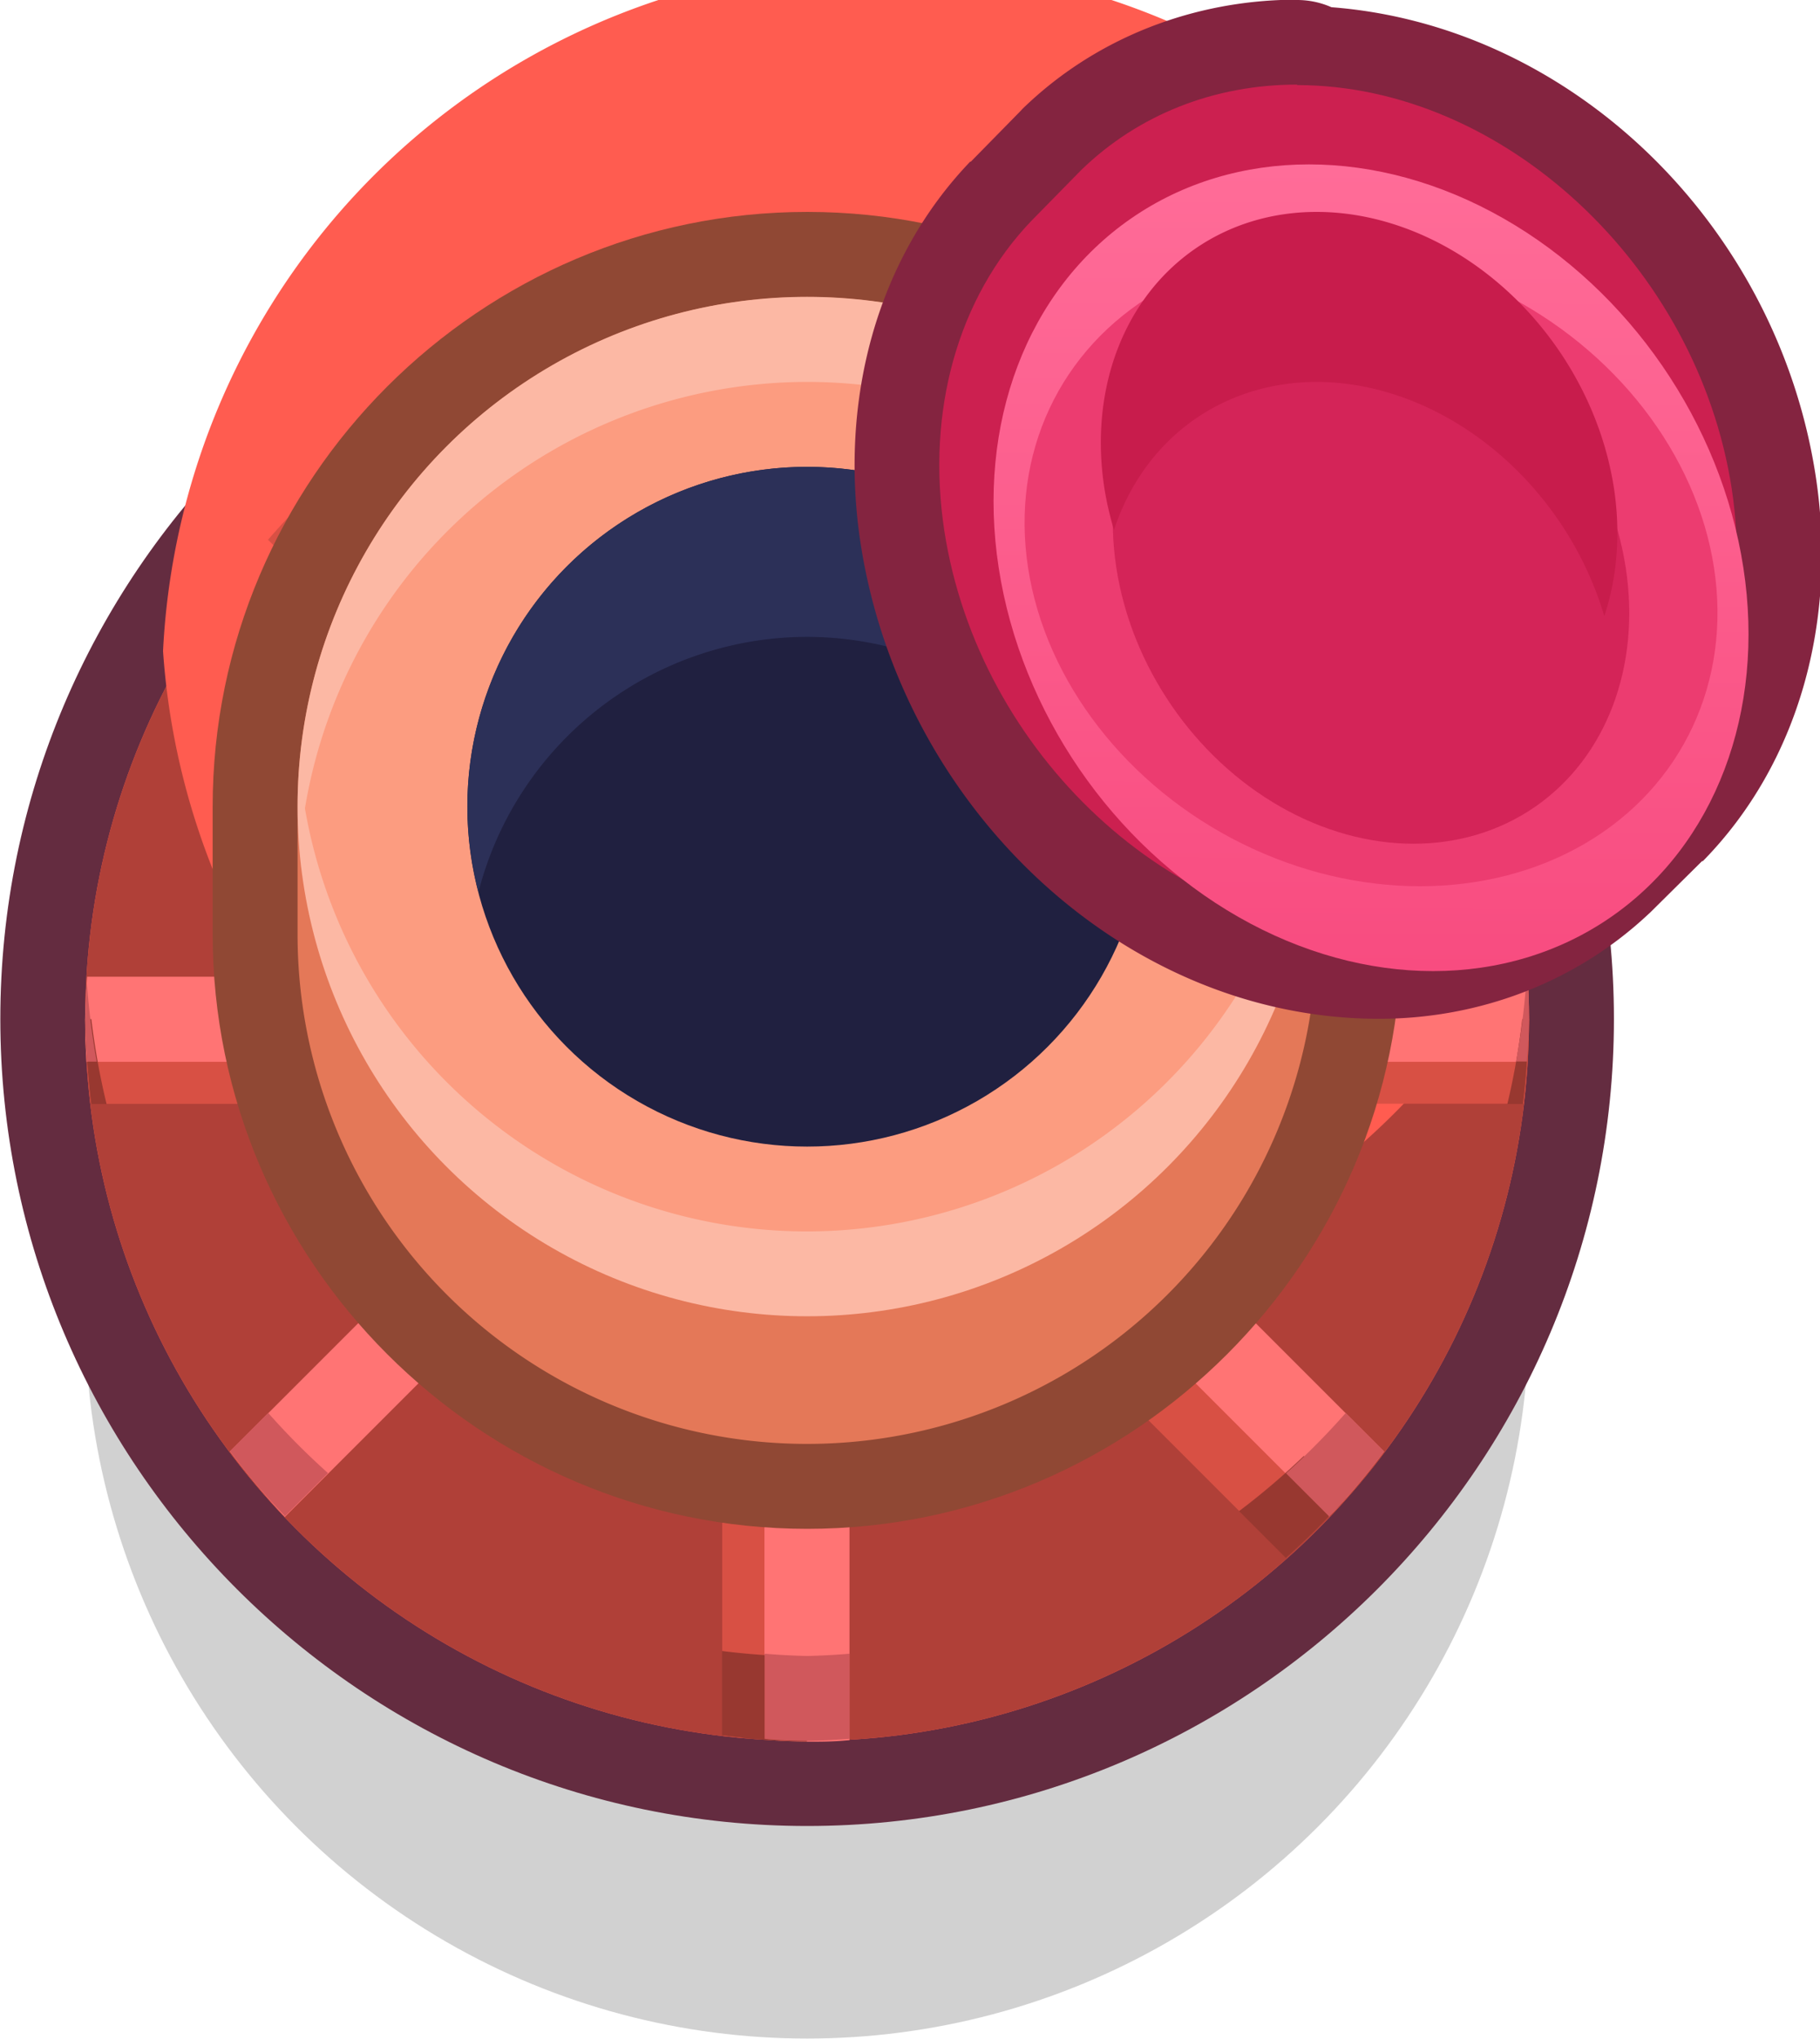 <?xml version="1.0" encoding="UTF-8" standalone="no"?>
<!-- Created with Inkscape (http://www.inkscape.org/) -->

<svg
   xmlns:dc="http://purl.org/dc/elements/1.1/"
   xmlns:cc="http://creativecommons.org/ns#"
   xmlns:rdf="http://www.w3.org/1999/02/22-rdf-syntax-ns#"
   xmlns:svg="http://www.w3.org/2000/svg"
   xmlns="http://www.w3.org/2000/svg"
   xmlns:xlink="http://www.w3.org/1999/xlink"
   xmlns:sodipodi="http://sodipodi.sourceforge.net/DTD/sodipodi-0.dtd"
   xmlns:inkscape="http://www.inkscape.org/namespaces/inkscape"
   width="0.567mm"
   height="0.635mm"
   viewBox="0 0 0.567 0.635"
   version="1.1"
   id="svg15892"
   inkscape:version="0.92.4 (5da689c313, 2019-01-14)"
   sodipodi:docname="mine_bazaar.svg">
  <defs
     id="defs15886">
    <linearGradient
       inkscape:collect="always"
       xlink:href="#linearGradient9205"
       id="linearGradient10907"
       gradientUnits="userSpaceOnUse"
       x1="511.477"
       y1="-1335.664"
       x2="511.466"
       y2="-1330.578" />
    <linearGradient
       inkscape:collect="always"
       id="linearGradient9205">
      <stop
         style="stop-color:#ff6c98;stop-opacity:1;"
         offset="0"
         id="stop9201" />
      <stop
         style="stop-color:#f84c80;stop-opacity:1"
         offset="1"
         id="stop9203" />
    </linearGradient>
  </defs>
  <sodipodi:namedview
     id="base"
     pagecolor="#ffffff"
     bordercolor="#666666"
     borderopacity="1.0"
     inkscape:pageopacity="0.0"
     inkscape:pageshadow="2"
     inkscape:zoom="253.42707"
     inkscape:cx="1.6064775"
     inkscape:cy="1.0282771"
     inkscape:document-units="mm"
     inkscape:current-layer="layer1"
     showgrid="false"
     inkscape:window-width="1920"
     inkscape:window-height="1057"
     inkscape:window-x="-8"
     inkscape:window-y="-8"
     inkscape:window-maximized="1" />
  <g
     inkscape:label="Layer 1"
     inkscape:groupmode="layer"
     id="layer1"
     transform="translate(206.758,-118.263)">
    <g
       transform="matrix(0.05,0,0,0.05,-221.773,184.296)"
       id="g10954"
       style="stroke-width:20">
      <circle
         r="4.498"
         cy="-1312.46"
         cx="305.329"
         id="circle15100"
         style="opacity:1;fill:#000000;fill-opacity:0.18;fill-rule:nonzero;stroke:none;stroke-width:239.999;stroke-linecap:round;stroke-linejoin:round;stroke-miterlimit:4;stroke-dasharray:none;stroke-dashoffset:0;stroke-opacity:1;paint-order:markers stroke fill" />
      <path
         id="circle9209"
         d="m 305.329,-1319.34 c -2.77,0 -5.027,2.257 -5.027,5.027 0,2.77 2.257,5.027 5.027,5.027 2.77,0 5.027,-2.257 5.027,-5.027 0,-2.77 -2.257,-5.027 -5.027,-5.027 z"
         style="opacity:1;fill:#642c40;fill-opacity:1;fill-rule:nonzero;stroke:none;stroke-width:21.167;stroke-linecap:round;stroke-linejoin:round;stroke-miterlimit:4;stroke-dasharray:none;stroke-dashoffset:0;stroke-opacity:1;paint-order:markers stroke fill"
         inkscape:connector-curvature="0" />
      <circle
         r="4.498"
         cy="-1314.313"
         cx="305.329"
         id="circle9176"
         style="opacity:1;fill:#ff5c50;fill-opacity:1;fill-rule:nonzero;stroke:none;stroke-width:239.999;stroke-linecap:round;stroke-linejoin:round;stroke-miterlimit:4;stroke-dasharray:none;stroke-dashoffset:0;stroke-opacity:1;paint-order:markers stroke fill" />
      <circle
         style="opacity:1;fill:#b04038;fill-opacity:1;fill-rule:nonzero;stroke:none;stroke-width:239.999;stroke-linecap:round;stroke-linejoin:round;stroke-miterlimit:4;stroke-dasharray:none;stroke-dashoffset:0;stroke-opacity:1;paint-order:markers stroke fill"
         id="circle15064"
         cx="305.329"
         cy="-1314.313"
         r="4.498" />
      <path
         inkscape:connector-curvature="0"
         id="circle10930"
         transform="scale(0.265)"
         d="m 1154,-4984.48 a 17,17 0 0 0 -16.959,16.162 17,17 0 0 0 16.959,15.834 17,17 0 0 0 16.959,-16.158 17,17 0 0 0 -16.959,-15.842 z m -17,17 a 17,17 0 0 0 0.074,1.455 17,17 0 0 1 -0.074,-1.455 z m 33.93,1.432 a 17,17 0 0 1 -0.109,0.889 17,17 0 0 0 0.109,-0.889 z m -33.756,0.848 a 17,17 0 0 0 0.129,0.857 17,17 0 0 1 -0.129,-0.857 z m 33.523,0.854 a 17,17 0 0 1 -0.18,0.803 17,17 0 0 0 0.18,-0.803 z m -33.215,0.803 a 17,17 0 0 0 0.219,0.855 17,17 0 0 1 -0.219,-0.855 z m 32.816,0.859 a 17,17 0 0 1 -0.252,0.758 17,17 0 0 0 0.252,-0.758 z m -32.33,0.803 a 17,17 0 0 0 0.283,0.775 17,17 0 0 1 -0.283,-0.775 z m 31.77,0.803 a 17,17 0 0 1 -0.332,0.74 17,17 0 0 0 0.332,-0.74 z m -31.127,0.777 a 17,17 0 0 0 0.365,0.754 17,17 0 0 1 -0.365,-0.754 z m 30.412,0.756 a 17,17 0 0 1 -0.412,0.717 17,17 0 0 0 0.412,-0.717 z m -29.629,0.729 a 17,17 0 0 0 0.44,0.717 17,17 0 0 1 -0.44,-0.717 z m 28.764,0.729 a 17,17 0 0 1 -0.477,0.668 17,17 0 0 0 0.477,-0.668 z m -27.809,0.709 a 17,17 0 0 0 0.496,0.65 17,17 0 0 1 -0.496,-0.65 z m 26.793,0.666 a 17,17 0 0 1 -0.535,0.609 17,17 0 0 0 0.535,-0.609 z m -25.738,0.623 a 17,17 0 0 0 0.582,0.625 17,17 0 0 1 -0.582,-0.625 z m 24.609,0.625 a 17,17 0 0 1 -0.625,0.582 17,17 0 0 0 0.625,-0.582 z m -23.402,0.582 a 17,17 0 0 0 0.639,0.559 17,17 0 0 1 -0.639,-0.559 z m 22.139,0.559 a 17,17 0 0 1 -0.65,0.496 17,17 0 0 0 0.65,-0.496 z m -20.85,0.496 a 17,17 0 0 0 0.721,0.516 17,17 0 0 1 -0.721,-0.516 z m 19.477,0.518 a 17,17 0 0 1 -0.684,0.418 17,17 0 0 0 0.684,-0.418 z m -18.039,0.438 a 17,17 0 0 0 0.731,0.418 17,17 0 0 1 -0.731,-0.418 z m 16.574,0.43 a 17,17 0 0 1 -0.715,0.346 17,17 0 0 0 0.715,-0.346 z m -15.07,0.363 a 17,17 0 0 0 0.766,0.344 17,17 0 0 1 -0.766,-0.344 z m 13.531,0.35 a 17,17 0 0 1 -0.775,0.283 17,17 0 0 0 0.775,-0.283 z m -11.932,0.297 a 17,17 0 0 0 0.764,0.254 17,17 0 0 1 -0.764,-0.254 z m 10.348,0.256 a 17,17 0 0 1 -0.812,0.207 17,17 0 0 0 0.812,-0.207 z m -8.725,0.217 a 17,17 0 0 0 0.799,0.18 17,17 0 0 1 -0.799,-0.18 z m 7.045,0.186 a 17,17 0 0 1 -0.764,0.115 17,17 0 0 0 0.764,-0.115 z m -5.389,0.123 a 17,17 0 0 0 0.824,0.1 17,17 0 0 1 -0.824,-0.1 z m 3.711,0.103 a 17,17 0 0 1 -1.432,0.07 17,17 0 0 0 1.432,-0.07 z"
         style="opacity:1;fill:#ff5c50;fill-opacity:1;fill-rule:nonzero;stroke:none;stroke-width:907.084;stroke-linecap:round;stroke-linejoin:round;stroke-miterlimit:4;stroke-dasharray:none;stroke-dashoffset:0;stroke-opacity:1;paint-order:markers stroke fill" />
      <path
         id="path15070"
         d="m 304.8,-1318.546 v 3.33 l -2.455,-2.455 c -0.051,0.043 -0.101,0.086 -0.15,0.131 -0.078,0.078 -0.153,0.159 -0.225,0.242 l 2.72,2.72 -0.265,0.265 h -3.595 c 0.003,0.177 0.014,0.354 0.037,0.529 h 3.028 l -1.323,1.323 h 0.323 v 0.425 l 1.748,-1.748 H 304.8 v 3.934 c 0.003,1e-4 0.003,0 0.004,0 0.056,0.01 0.113,0.011 0.169,0.016 a 4.498,4.498 0 0 0 0.356,0.018 v -3.969 h 0.155 l 2.829,2.829 c 0.129,-0.114 0.25,-0.235 0.365,-0.362 a 4.498,4.498 0 0 0 0.01,-0.011 l -2.456,-2.456 h 3.56 a 4.498,4.498 0 0 0 0.035,-0.529 h -4.124 l -0.265,-0.265 2.729,-2.728 -0.375,-0.374 -2.464,2.464 v -3.33 z"
         style="opacity:1;fill:#d85044;fill-opacity:1;fill-rule:nonzero;stroke:none;stroke-width:239.999;stroke-linecap:round;stroke-linejoin:round;stroke-miterlimit:4;stroke-dasharray:none;stroke-dashoffset:0;stroke-opacity:1;paint-order:markers stroke fill"
         inkscape:connector-curvature="0" />
      <path
         id="path15068"
         d="m 305.329,-1318.81 c -0.088,0 -0.176,0 -0.265,0.01 v 3.321 l -2.429,-2.429 c -0.063,0.047 -0.124,0.096 -0.185,0.146 a 4.498,4.498 0 0 0 -0.223,0.195 l 2.727,2.726 -0.265,0.265 h -3.846 a 4.498,4.498 0 0 0 -0.013,0.265 4.498,4.498 0 0 0 0.009,0.265 h 3.321 l -2.429,2.429 c 0,0 0,0 0.003,0 0.045,0.061 0.093,0.121 0.141,0.179 a 4.498,4.498 0 0 0 0.192,0.219 c 0.003,0 0.004,0 0.006,0.01 l 2.836,-2.836 h 0.154 v 4.22 c 0.088,0.01 0.176,0.012 0.265,0.014 0.088,0 0.177,0 0.265,-0.01 v -4.224 h 0.155 l 2.833,2.833 c 0.119,-0.124 0.23,-0.256 0.333,-0.393 a 4.498,4.498 0 0 0 0.01,-0.013 l -2.428,-2.428 h 3.317 a 4.498,4.498 0 0 0 0.013,-0.265 4.498,4.498 0 0 0 -0.009,-0.265 h -3.85 l -0.265,-0.265 2.724,-2.724 c 0,0 -0.003,0 -0.003,0 -0.126,-0.12 -0.259,-0.232 -0.398,-0.337 a 4.498,4.498 0 0 0 -0.006,0 l -2.428,2.428 v -3.317 c -0.088,-0.01 -0.176,-0.011 -0.265,-0.013 z"
         style="opacity:1;fill:#ff7474;fill-opacity:1;fill-rule:nonzero;stroke:none;stroke-width:239.999;stroke-linecap:round;stroke-linejoin:round;stroke-miterlimit:4;stroke-dasharray:none;stroke-dashoffset:0;stroke-opacity:1;paint-order:markers stroke fill"
         inkscape:connector-curvature="0" />
      <path
         id="path10653"
         d="m 305.33,-1319.34 c -2.039,0 -3.705,1.665 -3.705,3.705 v 0.793 c 0,2.039 1.666,3.705 3.705,3.705 2.039,0 3.703,-1.666 3.703,-3.705 v -0.793 c 0,-2.039 -1.664,-3.705 -3.703,-3.705 z"
         style="opacity:1;fill:#904834;fill-opacity:1;fill-rule:nonzero;stroke:none;stroke-width:21.167;stroke-linecap:round;stroke-linejoin:round;stroke-miterlimit:4;stroke-dasharray:none;stroke-dashoffset:0;stroke-opacity:1;paint-order:markers stroke fill"
         inkscape:connector-curvature="0" />
      <path
         inkscape:connector-curvature="0"
         style="opacity:1;fill:#e47858;fill-opacity:1;fill-rule:nonzero;stroke:none;stroke-width:239.999;stroke-linecap:round;stroke-linejoin:round;stroke-miterlimit:4;stroke-dasharray:none;stroke-dashoffset:0;stroke-opacity:1;paint-order:markers stroke fill"
         d="m 305.329,-1318.81 a 3.175,3.175 0 0 0 -3.175,3.175 v 0.794 a 3.175,3.175 0 0 0 3.175,3.175 3.175,3.175 0 0 0 3.175,-3.175 v -0.794 a 3.175,3.175 0 0 0 -3.175,-3.175 z"
         id="path15072" />
      <circle
         style="opacity:1;fill:#fcb8a4;fill-opacity:1;fill-rule:nonzero;stroke:none;stroke-width:239.999;stroke-linecap:round;stroke-linejoin:round;stroke-miterlimit:4;stroke-dasharray:none;stroke-dashoffset:0;stroke-opacity:1;paint-order:markers stroke fill"
         id="circle15074"
         cx="305.329"
         cy="-1315.636"
         r="3.175" />
      <path
         inkscape:connector-curvature="0"
         style="opacity:1;fill:#fc9c80;fill-opacity:1;fill-rule:nonzero;stroke:none;stroke-width:239.999;stroke-linecap:round;stroke-linejoin:round;stroke-miterlimit:4;stroke-dasharray:none;stroke-dashoffset:0;stroke-opacity:1;paint-order:markers stroke fill"
         d="m 305.329,-1318.281 a 3.175,3.175 0 0 0 -3.129,2.656 3.175,3.175 0 0 0 0,5e-4 3.175,3.175 0 0 0 3.129,2.635 3.175,3.175 0 0 0 3.129,-2.656 3.175,3.175 0 0 0 0,-5e-4 3.175,3.175 0 0 0 -3.129,-2.635 z"
         id="path15076" />
      <circle
         r="2.117"
         cy="-1315.635"
         cx="305.329"
         id="circle15078"
         style="opacity:1;fill:#202040;fill-opacity:1;fill-rule:nonzero;stroke:none;stroke-width:239.999;stroke-linecap:round;stroke-linejoin:round;stroke-miterlimit:4;stroke-dasharray:none;stroke-dashoffset:0;stroke-opacity:1;paint-order:markers stroke fill" />
      <path
         id="circle15110"
         d="m 305.329,-1317.752 a 2.117,2.117 0 0 0 -2.117,2.117 2.117,2.117 0 0 0 0.069,0.532 2.117,2.117 0 0 1 2.047,-1.59 2.117,2.117 0 0 1 2.047,1.585 2.117,2.117 0 0 0 0.069,-0.527 2.117,2.117 0 0 0 -2.117,-2.117 z"
         style="opacity:1;fill:#2c3058;fill-opacity:1;fill-rule:nonzero;stroke:none;stroke-width:239.999;stroke-linecap:round;stroke-linejoin:round;stroke-miterlimit:4;stroke-dasharray:none;stroke-dashoffset:0;stroke-opacity:1;paint-order:markers stroke fill"
         inkscape:connector-curvature="0" />
      <path
         id="path15143"
         d="m 300.831,-1314.312 a 4.498,4.498 0 0 0 0.016,0.31 c 0.006,0.073 0.012,0.146 0.022,0.219 h 0.095 a 4.498,4.498 0 0 1 -0.095,-0.529 z m 8.954,0 a 4.498,4.498 0 0 1 -0.093,0.529 h 0.097 a 4.498,4.498 0 0 0 0.006,-0.051 4.498,4.498 0 0 0 0.026,-0.35 4.498,4.498 0 0 0 0.005,-0.128 z m -1.361,2.721 a 4.498,4.498 0 0 1 -0.404,0.344 l 0.292,0.292 c 0.125,-0.111 0.244,-0.229 0.356,-0.353 a 4.498,4.498 0 0 0 0.018,-0.021 z m -3.625,1.213 v 0.527 a 4.498,4.498 0 0 0 0.094,0.011 c 0.026,0 0.053,0.01 0.079,0.01 a 4.498,4.498 0 0 0 0.356,0.018 v -0.529 a 4.498,4.498 0 0 1 -0.529,-0.035 z"
         style="opacity:1;fill:#983830;fill-opacity:1;fill-rule:nonzero;stroke:none;stroke-width:239.999;stroke-linecap:round;stroke-linejoin:round;stroke-miterlimit:4;stroke-dasharray:none;stroke-dashoffset:0;stroke-opacity:1;paint-order:markers stroke fill"
         inkscape:connector-curvature="0" />
      <path
         id="path15145"
         d="m 309.812,-1314.577 a 4.498,4.498 0 0 1 -0.066,0.529 h 0.068 a 4.498,4.498 0 0 0 0.013,-0.265 4.498,4.498 0 0 0 -0.009,-0.265 z m -8.97,0.043 a 4.498,4.498 0 0 0 -0.011,0.222 4.498,4.498 0 0 0 0.013,0.265 h 0.059 a 4.498,4.498 0 0 1 -0.061,-0.486 z m 7.843,2.675 a 4.498,4.498 0 0 1 -0.372,0.376 l 0.269,0.269 c 0.119,-0.124 0.23,-0.256 0.333,-0.393 a 4.498,4.498 0 0 0 0.01,-0.012 z m -6.714,0 -0.238,0.238 a 4.498,4.498 0 0 0 0.037,0.049 c 0.034,0.045 0.069,0.09 0.105,0.133 a 4.498,4.498 0 0 0 0.118,0.135 4.498,4.498 0 0 0 0.083,0.088 l 0.268,-0.268 a 4.498,4.498 0 0 1 -0.373,-0.375 z m 3.093,1.501 v 0.529 c 0.088,0.01 0.176,0.012 0.265,0.013 a 4.498,4.498 0 0 0 0.265,-0.013 v -0.53 a 4.498,4.498 0 0 1 -0.265,0.014 4.498,4.498 0 0 1 -0.265,-0.014 z"
         style="opacity:1;fill:#d0585c;fill-opacity:1;fill-rule:nonzero;stroke:none;stroke-width:239.999;stroke-linecap:round;stroke-linejoin:round;stroke-miterlimit:4;stroke-dasharray:none;stroke-dashoffset:0;stroke-opacity:1;paint-order:markers stroke fill"
         inkscape:connector-curvature="0" />
      <path
         id="path10674"
         d="m 308.382,-1320.662 c -0.644,0 -1.258,0.239 -1.712,0.681 a 0.529,0.529 0 0 0 -0.009,0.01 l -0.312,0.318 a 0.529,0.529 0 0 0 -0.004,0 c -0.585,0.61 -0.818,1.491 -0.683,2.377 0.253,1.643 1.639,2.962 3.23,2.962 0.629,0 1.229,-0.23 1.679,-0.652 a 0.529,0.529 0 0 0 0.011,-0.01 l 0.323,-0.32 a 0.529,0.529 0 0 0 0.005,0 c 0.6,-0.611 0.841,-1.502 0.703,-2.4 -0.241,-1.566 -1.52,-2.804 -3.017,-2.919 a 0.529,0.529 0 0 0 -0.213,-0.045 z"
         style="opacity:1;fill:#842440;fill-opacity:1;fill-rule:nonzero;stroke:none;stroke-width:21.167;stroke-linecap:round;stroke-linejoin:round;stroke-miterlimit:4;stroke-dasharray:none;stroke-dashoffset:0;stroke-opacity:1;paint-order:markers stroke fill"
         inkscape:connector-curvature="0" />
      <path
         sodipodi:nodetypes="cccccccccc"
         inkscape:connector-curvature="0"
         id="ellipse9191"
         d="m 308.382,-1320.133 c -0.516,0 -0.989,0.187 -1.344,0.531 l -0.312,0.318 c -0.457,0.477 -0.656,1.184 -0.542,1.931 0.214,1.388 1.425,2.513 2.707,2.514 0.504,0 0.966,-0.179 1.318,-0.508 l 0.323,-0.32 c 0.469,-0.477 0.673,-1.193 0.558,-1.949 -0.214,-1.388 -1.425,-2.513 -2.707,-2.514 z"
         style="opacity:1;fill:#cc2050;fill-opacity:1;fill-rule:nonzero;stroke:none;stroke-width:239.999;stroke-linecap:round;stroke-linejoin:round;stroke-miterlimit:4;stroke-dasharray:none;stroke-dashoffset:0;stroke-opacity:1;paint-order:markers stroke fill" />
      <ellipse
         transform="matrix(1,0,0.152,0.988,0,0)"
         cy="-1333.121"
         cx="511.477"
         id="ellipse15082"
         style="opacity:1;fill:url(#linearGradient10907);fill-opacity:1;fill-rule:nonzero;stroke:none;stroke-width:241.407;stroke-linecap:round;stroke-linejoin:round;stroke-miterlimit:4;stroke-dasharray:none;stroke-dashoffset:0;stroke-opacity:1;paint-order:markers stroke fill"
         ry="2.543"
         rx="2.32" />
      <ellipse
         style="opacity:1;fill:#ec3c70;fill-opacity:1;fill-rule:nonzero;stroke:none;stroke-width:241.407;stroke-linecap:round;stroke-linejoin:round;stroke-miterlimit:4;stroke-dasharray:none;stroke-dashoffset:0;stroke-opacity:1;paint-order:markers stroke fill"
         id="ellipse9183"
         cx="511.477"
         cy="-1333.121"
         transform="matrix(1,0,0.152,0.988,0,0)"
         ry="2.008"
         rx="2.137" />
      <ellipse
         style="opacity:1;fill:#d42458;fill-opacity:1;fill-rule:nonzero;stroke:none;stroke-width:241.407;stroke-linecap:round;stroke-linejoin:round;stroke-miterlimit:4;stroke-dasharray:none;stroke-dashoffset:0;stroke-opacity:1;paint-order:markers stroke fill"
         id="ellipse15087"
         cx="511.477"
         cy="-1333.121"
         rx="1.587"
         ry="1.74"
         transform="matrix(1,0,0.152,0.988,0,0)" />
      <path
         id="ellipse15113"
         d="m 308.504,-1319.34 a 1.807,1.511 55.992 0 0 -1.323,1.72 1.807,1.511 55.992 0 0 0.06,0.261 1.807,1.511 55.992 0 1 1.263,-0.922 1.807,1.511 55.992 0 1 1.792,1.459 1.807,1.511 55.992 0 0 0.06,-0.798 1.807,1.511 55.992 0 0 -1.852,-1.72 z"
         style="opacity:1;fill:#c81c4c;fill-opacity:1;fill-rule:nonzero;stroke:none;stroke-width:239.999;stroke-linecap:round;stroke-linejoin:round;stroke-miterlimit:4;stroke-dasharray:none;stroke-dashoffset:0;stroke-opacity:1;paint-order:markers stroke fill"
         inkscape:connector-curvature="0" />
    </g>
  </g>
</svg>
